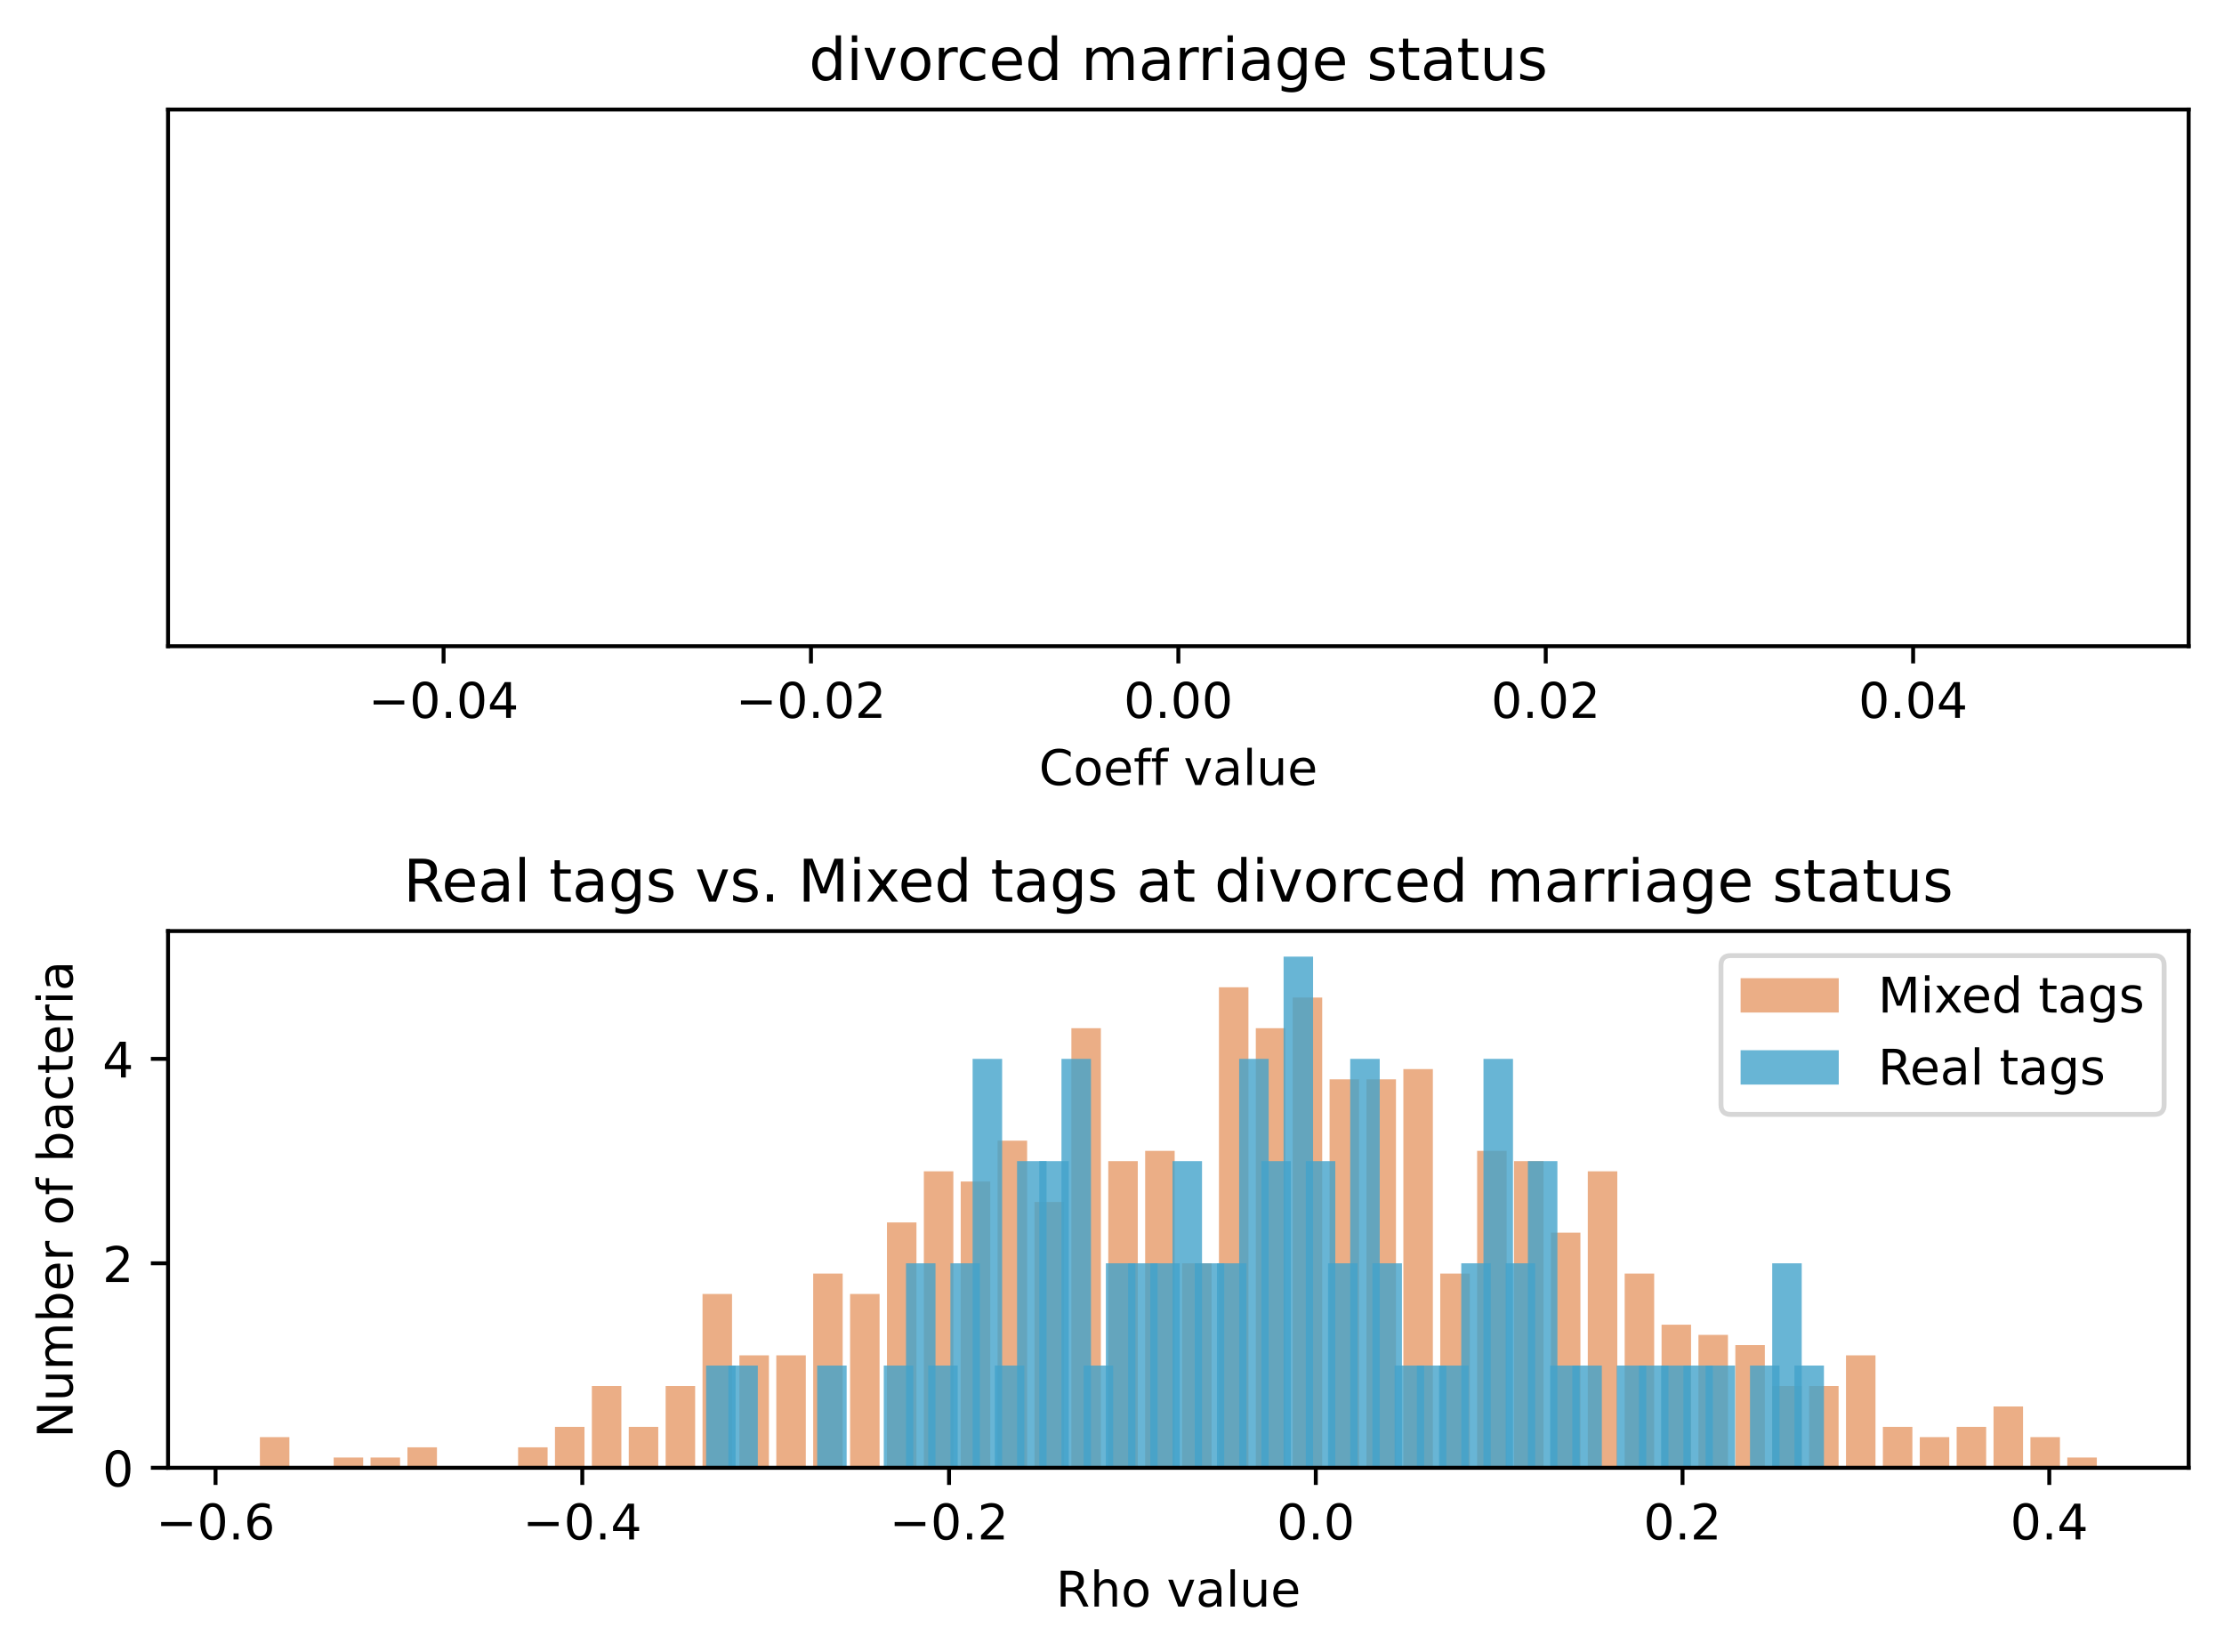 <?xml version="1.0" encoding="utf-8" standalone="no"?>
<!DOCTYPE svg PUBLIC "-//W3C//DTD SVG 1.1//EN"
  "http://www.w3.org/Graphics/SVG/1.1/DTD/svg11.dtd">
<!-- Created with matplotlib (https://matplotlib.org/) -->
<svg height="336.634pt" version="1.1" viewBox="0 0 453.171 336.634" width="453.171pt" xmlns="http://www.w3.org/2000/svg" xmlns:xlink="http://www.w3.org/1999/xlink">
 <defs>
  <style type="text/css">*{stroke-linecap:butt;stroke-linejoin:round;}</style>
 </defs>
 <g id="figure_1">
  <g id="patch_1">
   <path d="M 0 336.634 
L 453.171 336.634 
L 453.171 0 
L 0 0 
z
" style="fill:#ffffff;"/>
  </g>
  <g id="axes_1">
   <g id="patch_2">
    <path d="M 34.241 131.678 
L 445.971 131.678 
L 445.971 22.318 
L 34.241 22.318 
z
" style="fill:#ffffff;"/>
   </g>
   <g id="matplotlib.axis_1">
    <g id="xtick_1">
     <g id="line2d_1">
      <defs>
       <path d="M 0 0 
L 0 3.5 
" id="m84b5daeef3" style="stroke:#000000;stroke-width:0.8;"/>
      </defs>
      <g>
       <use style="stroke:#000000;stroke-width:0.8;" x="90.386" xlink:href="#m84b5daeef3" y="131.678"/>
      </g>
     </g>
     <g id="text_1">
      <!-- −0.04 -->
      <g transform="translate(75.063 146.277)scale(0.1 -0.1)">
       <defs>
        <path d="M 10.594 35.5 
L 73.188 35.5 
L 73.188 27.203 
L 10.594 27.203 
z
" id="DejaVuSans-8722"/>
        <path d="M 31.781 66.406 
Q 24.172 66.406 20.328 58.906 
Q 16.5 51.422 16.5 36.375 
Q 16.5 21.391 20.328 13.891 
Q 24.172 6.391 31.781 6.391 
Q 39.453 6.391 43.281 13.891 
Q 47.125 21.391 47.125 36.375 
Q 47.125 51.422 43.281 58.906 
Q 39.453 66.406 31.781 66.406 
z
M 31.781 74.219 
Q 44.047 74.219 50.516 64.516 
Q 56.984 54.828 56.984 36.375 
Q 56.984 17.969 50.516 8.266 
Q 44.047 -1.422 31.781 -1.422 
Q 19.531 -1.422 13.062 8.266 
Q 6.594 17.969 6.594 36.375 
Q 6.594 54.828 13.062 64.516 
Q 19.531 74.219 31.781 74.219 
z
" id="DejaVuSans-48"/>
        <path d="M 10.688 12.406 
L 21 12.406 
L 21 0 
L 10.688 0 
z
" id="DejaVuSans-46"/>
        <path d="M 37.797 64.312 
L 12.891 25.391 
L 37.797 25.391 
z
M 35.203 72.906 
L 47.609 72.906 
L 47.609 25.391 
L 58.016 25.391 
L 58.016 17.188 
L 47.609 17.188 
L 47.609 0 
L 37.797 0 
L 37.797 17.188 
L 4.891 17.188 
L 4.891 26.703 
z
" id="DejaVuSans-52"/>
       </defs>
       <use xlink:href="#DejaVuSans-8722"/>
       <use x="83.789" xlink:href="#DejaVuSans-48"/>
       <use x="147.412" xlink:href="#DejaVuSans-46"/>
       <use x="179.199" xlink:href="#DejaVuSans-48"/>
       <use x="242.822" xlink:href="#DejaVuSans-52"/>
      </g>
     </g>
    </g>
    <g id="xtick_2">
     <g id="line2d_2">
      <g>
       <use style="stroke:#000000;stroke-width:0.8;" x="165.246" xlink:href="#m84b5daeef3" y="131.678"/>
      </g>
     </g>
     <g id="text_2">
      <!-- −0.02 -->
      <g transform="translate(149.923 146.277)scale(0.1 -0.1)">
       <defs>
        <path d="M 19.188 8.297 
L 53.609 8.297 
L 53.609 0 
L 7.328 0 
L 7.328 8.297 
Q 12.938 14.109 22.625 23.891 
Q 32.328 33.688 34.812 36.531 
Q 39.547 41.844 41.422 45.531 
Q 43.312 49.219 43.312 52.781 
Q 43.312 58.594 39.234 62.25 
Q 35.156 65.922 28.609 65.922 
Q 23.969 65.922 18.812 64.312 
Q 13.672 62.703 7.812 59.422 
L 7.812 69.391 
Q 13.766 71.781 18.938 73 
Q 24.125 74.219 28.422 74.219 
Q 39.75 74.219 46.484 68.547 
Q 53.219 62.891 53.219 53.422 
Q 53.219 48.922 51.531 44.891 
Q 49.859 40.875 45.406 35.406 
Q 44.188 33.984 37.641 27.219 
Q 31.109 20.453 19.188 8.297 
z
" id="DejaVuSans-50"/>
       </defs>
       <use xlink:href="#DejaVuSans-8722"/>
       <use x="83.789" xlink:href="#DejaVuSans-48"/>
       <use x="147.412" xlink:href="#DejaVuSans-46"/>
       <use x="179.199" xlink:href="#DejaVuSans-48"/>
       <use x="242.822" xlink:href="#DejaVuSans-50"/>
      </g>
     </g>
    </g>
    <g id="xtick_3">
     <g id="line2d_3">
      <g>
       <use style="stroke:#000000;stroke-width:0.8;" x="240.106" xlink:href="#m84b5daeef3" y="131.678"/>
      </g>
     </g>
     <g id="text_3">
      <!-- 0.00 -->
      <g transform="translate(228.973 146.277)scale(0.1 -0.1)">
       <use xlink:href="#DejaVuSans-48"/>
       <use x="63.623" xlink:href="#DejaVuSans-46"/>
       <use x="95.41" xlink:href="#DejaVuSans-48"/>
       <use x="159.033" xlink:href="#DejaVuSans-48"/>
      </g>
     </g>
    </g>
    <g id="xtick_4">
     <g id="line2d_4">
      <g>
       <use style="stroke:#000000;stroke-width:0.8;" x="314.966" xlink:href="#m84b5daeef3" y="131.678"/>
      </g>
     </g>
     <g id="text_4">
      <!-- 0.02 -->
      <g transform="translate(303.833 146.277)scale(0.1 -0.1)">
       <use xlink:href="#DejaVuSans-48"/>
       <use x="63.623" xlink:href="#DejaVuSans-46"/>
       <use x="95.41" xlink:href="#DejaVuSans-48"/>
       <use x="159.033" xlink:href="#DejaVuSans-50"/>
      </g>
     </g>
    </g>
    <g id="xtick_5">
     <g id="line2d_5">
      <g>
       <use style="stroke:#000000;stroke-width:0.8;" x="389.826" xlink:href="#m84b5daeef3" y="131.678"/>
      </g>
     </g>
     <g id="text_5">
      <!-- 0.04 -->
      <g transform="translate(378.693 146.277)scale(0.1 -0.1)">
       <use xlink:href="#DejaVuSans-48"/>
       <use x="63.623" xlink:href="#DejaVuSans-46"/>
       <use x="95.41" xlink:href="#DejaVuSans-48"/>
       <use x="159.033" xlink:href="#DejaVuSans-52"/>
      </g>
     </g>
    </g>
    <g id="text_6">
     <!-- Coeff value -->
     <g transform="translate(211.711 159.955)scale(0.1 -0.1)">
      <defs>
       <path d="M 64.406 67.281 
L 64.406 56.891 
Q 59.422 61.531 53.781 63.812 
Q 48.141 66.109 41.797 66.109 
Q 29.297 66.109 22.656 58.469 
Q 16.016 50.828 16.016 36.375 
Q 16.016 21.969 22.656 14.328 
Q 29.297 6.688 41.797 6.688 
Q 48.141 6.688 53.781 8.984 
Q 59.422 11.281 64.406 15.922 
L 64.406 5.609 
Q 59.234 2.094 53.438 0.328 
Q 47.656 -1.422 41.219 -1.422 
Q 24.656 -1.422 15.125 8.703 
Q 5.609 18.844 5.609 36.375 
Q 5.609 53.953 15.125 64.078 
Q 24.656 74.219 41.219 74.219 
Q 47.75 74.219 53.531 72.484 
Q 59.328 70.75 64.406 67.281 
z
" id="DejaVuSans-67"/>
       <path d="M 30.609 48.391 
Q 23.391 48.391 19.188 42.75 
Q 14.984 37.109 14.984 27.297 
Q 14.984 17.484 19.156 11.844 
Q 23.344 6.203 30.609 6.203 
Q 37.797 6.203 41.984 11.859 
Q 46.188 17.531 46.188 27.297 
Q 46.188 37.016 41.984 42.703 
Q 37.797 48.391 30.609 48.391 
z
M 30.609 56 
Q 42.328 56 49.016 48.375 
Q 55.719 40.766 55.719 27.297 
Q 55.719 13.875 49.016 6.219 
Q 42.328 -1.422 30.609 -1.422 
Q 18.844 -1.422 12.172 6.219 
Q 5.516 13.875 5.516 27.297 
Q 5.516 40.766 12.172 48.375 
Q 18.844 56 30.609 56 
z
" id="DejaVuSans-111"/>
       <path d="M 56.203 29.594 
L 56.203 25.203 
L 14.891 25.203 
Q 15.484 15.922 20.484 11.062 
Q 25.484 6.203 34.422 6.203 
Q 39.594 6.203 44.453 7.469 
Q 49.312 8.734 54.109 11.281 
L 54.109 2.781 
Q 49.266 0.734 44.188 -0.344 
Q 39.109 -1.422 33.891 -1.422 
Q 20.797 -1.422 13.156 6.188 
Q 5.516 13.812 5.516 26.812 
Q 5.516 40.234 12.766 48.109 
Q 20.016 56 32.328 56 
Q 43.359 56 49.781 48.891 
Q 56.203 41.797 56.203 29.594 
z
M 47.219 32.234 
Q 47.125 39.594 43.094 43.984 
Q 39.062 48.391 32.422 48.391 
Q 24.906 48.391 20.391 44.141 
Q 15.875 39.891 15.188 32.172 
z
" id="DejaVuSans-101"/>
       <path d="M 37.109 75.984 
L 37.109 68.5 
L 28.516 68.5 
Q 23.688 68.5 21.797 66.547 
Q 19.922 64.594 19.922 59.516 
L 19.922 54.688 
L 34.719 54.688 
L 34.719 47.703 
L 19.922 47.703 
L 19.922 0 
L 10.891 0 
L 10.891 47.703 
L 2.297 47.703 
L 2.297 54.688 
L 10.891 54.688 
L 10.891 58.5 
Q 10.891 67.625 15.141 71.797 
Q 19.391 75.984 28.609 75.984 
z
" id="DejaVuSans-102"/>
       <path id="DejaVuSans-32"/>
       <path d="M 2.984 54.688 
L 12.5 54.688 
L 29.594 8.797 
L 46.688 54.688 
L 56.203 54.688 
L 35.688 0 
L 23.484 0 
z
" id="DejaVuSans-118"/>
       <path d="M 34.281 27.484 
Q 23.391 27.484 19.188 25 
Q 14.984 22.516 14.984 16.5 
Q 14.984 11.719 18.141 8.906 
Q 21.297 6.109 26.703 6.109 
Q 34.188 6.109 38.703 11.406 
Q 43.219 16.703 43.219 25.484 
L 43.219 27.484 
z
M 52.203 31.203 
L 52.203 0 
L 43.219 0 
L 43.219 8.297 
Q 40.141 3.328 35.547 0.953 
Q 30.953 -1.422 24.312 -1.422 
Q 15.922 -1.422 10.953 3.297 
Q 6 8.016 6 15.922 
Q 6 25.141 12.172 29.828 
Q 18.359 34.516 30.609 34.516 
L 43.219 34.516 
L 43.219 35.406 
Q 43.219 41.609 39.141 45 
Q 35.062 48.391 27.688 48.391 
Q 23 48.391 18.547 47.266 
Q 14.109 46.141 10.016 43.891 
L 10.016 52.203 
Q 14.938 54.109 19.578 55.047 
Q 24.219 56 28.609 56 
Q 40.484 56 46.344 49.844 
Q 52.203 43.703 52.203 31.203 
z
" id="DejaVuSans-97"/>
       <path d="M 9.422 75.984 
L 18.406 75.984 
L 18.406 0 
L 9.422 0 
z
" id="DejaVuSans-108"/>
       <path d="M 8.5 21.578 
L 8.5 54.688 
L 17.484 54.688 
L 17.484 21.922 
Q 17.484 14.156 20.5 10.266 
Q 23.531 6.391 29.594 6.391 
Q 36.859 6.391 41.078 11.031 
Q 45.312 15.672 45.312 23.688 
L 45.312 54.688 
L 54.297 54.688 
L 54.297 0 
L 45.312 0 
L 45.312 8.406 
Q 42.047 3.422 37.719 1 
Q 33.406 -1.422 27.688 -1.422 
Q 18.266 -1.422 13.375 4.438 
Q 8.5 10.297 8.5 21.578 
z
M 31.109 56 
z
" id="DejaVuSans-117"/>
      </defs>
      <use xlink:href="#DejaVuSans-67"/>
      <use x="69.824" xlink:href="#DejaVuSans-111"/>
      <use x="131.006" xlink:href="#DejaVuSans-101"/>
      <use x="192.529" xlink:href="#DejaVuSans-102"/>
      <use x="227.734" xlink:href="#DejaVuSans-102"/>
      <use x="262.939" xlink:href="#DejaVuSans-32"/>
      <use x="294.727" xlink:href="#DejaVuSans-118"/>
      <use x="353.906" xlink:href="#DejaVuSans-97"/>
      <use x="415.186" xlink:href="#DejaVuSans-108"/>
      <use x="442.969" xlink:href="#DejaVuSans-117"/>
      <use x="506.348" xlink:href="#DejaVuSans-101"/>
     </g>
    </g>
   </g>
   <g id="matplotlib.axis_2"/>
   <g id="patch_3">
    <path d="M 34.241 131.678 
L 34.241 22.318 
" style="fill:none;stroke:#000000;stroke-linecap:square;stroke-linejoin:miter;stroke-width:0.8;"/>
   </g>
   <g id="patch_4">
    <path d="M 445.971 131.678 
L 445.971 22.318 
" style="fill:none;stroke:#000000;stroke-linecap:square;stroke-linejoin:miter;stroke-width:0.8;"/>
   </g>
   <g id="patch_5">
    <path d="M 34.241 131.678 
L 445.971 131.678 
" style="fill:none;stroke:#000000;stroke-linecap:square;stroke-linejoin:miter;stroke-width:0.8;"/>
   </g>
   <g id="patch_6">
    <path d="M 34.241 22.318 
L 445.971 22.318 
" style="fill:none;stroke:#000000;stroke-linecap:square;stroke-linejoin:miter;stroke-width:0.8;"/>
   </g>
   <g id="text_7">
    <!-- divorced marriage status -->
    <g transform="translate(164.833 16.318)scale(0.12 -0.12)">
     <defs>
      <path d="M 45.406 46.391 
L 45.406 75.984 
L 54.391 75.984 
L 54.391 0 
L 45.406 0 
L 45.406 8.203 
Q 42.578 3.328 38.25 0.953 
Q 33.938 -1.422 27.875 -1.422 
Q 17.969 -1.422 11.734 6.484 
Q 5.516 14.406 5.516 27.297 
Q 5.516 40.188 11.734 48.094 
Q 17.969 56 27.875 56 
Q 33.938 56 38.25 53.625 
Q 42.578 51.266 45.406 46.391 
z
M 14.797 27.297 
Q 14.797 17.391 18.875 11.75 
Q 22.953 6.109 30.078 6.109 
Q 37.203 6.109 41.297 11.75 
Q 45.406 17.391 45.406 27.297 
Q 45.406 37.203 41.297 42.844 
Q 37.203 48.484 30.078 48.484 
Q 22.953 48.484 18.875 42.844 
Q 14.797 37.203 14.797 27.297 
z
" id="DejaVuSans-100"/>
      <path d="M 9.422 54.688 
L 18.406 54.688 
L 18.406 0 
L 9.422 0 
z
M 9.422 75.984 
L 18.406 75.984 
L 18.406 64.594 
L 9.422 64.594 
z
" id="DejaVuSans-105"/>
      <path d="M 41.109 46.297 
Q 39.594 47.172 37.812 47.578 
Q 36.031 48 33.891 48 
Q 26.266 48 22.188 43.047 
Q 18.109 38.094 18.109 28.812 
L 18.109 0 
L 9.078 0 
L 9.078 54.688 
L 18.109 54.688 
L 18.109 46.188 
Q 20.953 51.172 25.484 53.578 
Q 30.031 56 36.531 56 
Q 37.453 56 38.578 55.875 
Q 39.703 55.766 41.062 55.516 
z
" id="DejaVuSans-114"/>
      <path d="M 48.781 52.594 
L 48.781 44.188 
Q 44.969 46.297 41.141 47.344 
Q 37.312 48.391 33.406 48.391 
Q 24.656 48.391 19.812 42.844 
Q 14.984 37.312 14.984 27.297 
Q 14.984 17.281 19.812 11.734 
Q 24.656 6.203 33.406 6.203 
Q 37.312 6.203 41.141 7.25 
Q 44.969 8.297 48.781 10.406 
L 48.781 2.094 
Q 45.016 0.344 40.984 -0.531 
Q 36.969 -1.422 32.422 -1.422 
Q 20.062 -1.422 12.781 6.344 
Q 5.516 14.109 5.516 27.297 
Q 5.516 40.672 12.859 48.328 
Q 20.219 56 33.016 56 
Q 37.156 56 41.109 55.141 
Q 45.062 54.297 48.781 52.594 
z
" id="DejaVuSans-99"/>
      <path d="M 52 44.188 
Q 55.375 50.25 60.062 53.125 
Q 64.75 56 71.094 56 
Q 79.641 56 84.281 50.016 
Q 88.922 44.047 88.922 33.016 
L 88.922 0 
L 79.891 0 
L 79.891 32.719 
Q 79.891 40.578 77.094 44.375 
Q 74.312 48.188 68.609 48.188 
Q 61.625 48.188 57.562 43.547 
Q 53.516 38.922 53.516 30.906 
L 53.516 0 
L 44.484 0 
L 44.484 32.719 
Q 44.484 40.625 41.703 44.406 
Q 38.922 48.188 33.109 48.188 
Q 26.219 48.188 22.156 43.531 
Q 18.109 38.875 18.109 30.906 
L 18.109 0 
L 9.078 0 
L 9.078 54.688 
L 18.109 54.688 
L 18.109 46.188 
Q 21.188 51.219 25.484 53.609 
Q 29.781 56 35.688 56 
Q 41.656 56 45.828 52.969 
Q 50 49.953 52 44.188 
z
" id="DejaVuSans-109"/>
      <path d="M 45.406 27.984 
Q 45.406 37.75 41.375 43.109 
Q 37.359 48.484 30.078 48.484 
Q 22.859 48.484 18.828 43.109 
Q 14.797 37.75 14.797 27.984 
Q 14.797 18.266 18.828 12.891 
Q 22.859 7.516 30.078 7.516 
Q 37.359 7.516 41.375 12.891 
Q 45.406 18.266 45.406 27.984 
z
M 54.391 6.781 
Q 54.391 -7.172 48.188 -13.984 
Q 42 -20.797 29.203 -20.797 
Q 24.469 -20.797 20.266 -20.094 
Q 16.062 -19.391 12.109 -17.922 
L 12.109 -9.188 
Q 16.062 -11.328 19.922 -12.344 
Q 23.781 -13.375 27.781 -13.375 
Q 36.625 -13.375 41.016 -8.766 
Q 45.406 -4.156 45.406 5.172 
L 45.406 9.625 
Q 42.625 4.781 38.281 2.391 
Q 33.938 0 27.875 0 
Q 17.828 0 11.672 7.656 
Q 5.516 15.328 5.516 27.984 
Q 5.516 40.672 11.672 48.328 
Q 17.828 56 27.875 56 
Q 33.938 56 38.281 53.609 
Q 42.625 51.219 45.406 46.391 
L 45.406 54.688 
L 54.391 54.688 
z
" id="DejaVuSans-103"/>
      <path d="M 44.281 53.078 
L 44.281 44.578 
Q 40.484 46.531 36.375 47.5 
Q 32.281 48.484 27.875 48.484 
Q 21.188 48.484 17.844 46.438 
Q 14.5 44.391 14.5 40.281 
Q 14.5 37.156 16.891 35.375 
Q 19.281 33.594 26.516 31.984 
L 29.594 31.297 
Q 39.156 29.25 43.188 25.516 
Q 47.219 21.781 47.219 15.094 
Q 47.219 7.469 41.188 3.016 
Q 35.156 -1.422 24.609 -1.422 
Q 20.219 -1.422 15.453 -0.562 
Q 10.688 0.297 5.422 2 
L 5.422 11.281 
Q 10.406 8.688 15.234 7.391 
Q 20.062 6.109 24.812 6.109 
Q 31.156 6.109 34.562 8.281 
Q 37.984 10.453 37.984 14.406 
Q 37.984 18.062 35.516 20.016 
Q 33.062 21.969 24.703 23.781 
L 21.578 24.516 
Q 13.234 26.266 9.516 29.906 
Q 5.812 33.547 5.812 39.891 
Q 5.812 47.609 11.281 51.797 
Q 16.75 56 26.812 56 
Q 31.781 56 36.172 55.266 
Q 40.578 54.547 44.281 53.078 
z
" id="DejaVuSans-115"/>
      <path d="M 18.312 70.219 
L 18.312 54.688 
L 36.812 54.688 
L 36.812 47.703 
L 18.312 47.703 
L 18.312 18.016 
Q 18.312 11.328 20.141 9.422 
Q 21.969 7.516 27.594 7.516 
L 36.812 7.516 
L 36.812 0 
L 27.594 0 
Q 17.188 0 13.234 3.875 
Q 9.281 7.766 9.281 18.016 
L 9.281 47.703 
L 2.688 47.703 
L 2.688 54.688 
L 9.281 54.688 
L 9.281 70.219 
z
" id="DejaVuSans-116"/>
     </defs>
     <use xlink:href="#DejaVuSans-100"/>
     <use x="63.477" xlink:href="#DejaVuSans-105"/>
     <use x="91.26" xlink:href="#DejaVuSans-118"/>
     <use x="150.439" xlink:href="#DejaVuSans-111"/>
     <use x="211.621" xlink:href="#DejaVuSans-114"/>
     <use x="250.484" xlink:href="#DejaVuSans-99"/>
     <use x="305.465" xlink:href="#DejaVuSans-101"/>
     <use x="366.988" xlink:href="#DejaVuSans-100"/>
     <use x="430.465" xlink:href="#DejaVuSans-32"/>
     <use x="462.252" xlink:href="#DejaVuSans-109"/>
     <use x="559.664" xlink:href="#DejaVuSans-97"/>
     <use x="620.943" xlink:href="#DejaVuSans-114"/>
     <use x="660.307" xlink:href="#DejaVuSans-114"/>
     <use x="701.42" xlink:href="#DejaVuSans-105"/>
     <use x="729.203" xlink:href="#DejaVuSans-97"/>
     <use x="790.482" xlink:href="#DejaVuSans-103"/>
     <use x="853.959" xlink:href="#DejaVuSans-101"/>
     <use x="915.482" xlink:href="#DejaVuSans-32"/>
     <use x="947.27" xlink:href="#DejaVuSans-115"/>
     <use x="999.369" xlink:href="#DejaVuSans-116"/>
     <use x="1038.578" xlink:href="#DejaVuSans-97"/>
     <use x="1099.857" xlink:href="#DejaVuSans-116"/>
     <use x="1139.066" xlink:href="#DejaVuSans-117"/>
     <use x="1202.445" xlink:href="#DejaVuSans-115"/>
    </g>
   </g>
  </g>
  <g id="axes_2">
   <g id="patch_7">
    <path d="M 34.241 299.078 
L 445.971 299.078 
L 445.971 189.718 
L 34.241 189.718 
z
" style="fill:#ffffff;"/>
   </g>
   <g id="patch_8">
    <path clip-path="url(#p841cd13f4b)" d="M 52.956 299.078 
L 58.968 299.078 
L 58.968 292.829 
L 52.956 292.829 
z
" style="fill:#d95f0e;opacity:0.5;"/>
   </g>
   <g id="patch_9">
    <path clip-path="url(#p841cd13f4b)" d="M 60.472 299.078 
L 66.485 299.078 
L 66.485 299.078 
L 60.472 299.078 
z
" style="fill:#d95f0e;opacity:0.5;"/>
   </g>
   <g id="patch_10">
    <path clip-path="url(#p841cd13f4b)" d="M 67.988 299.078 
L 74.001 299.078 
L 74.001 296.995 
L 67.988 296.995 
z
" style="fill:#d95f0e;opacity:0.5;"/>
   </g>
   <g id="patch_11">
    <path clip-path="url(#p841cd13f4b)" d="M 75.504 299.078 
L 81.517 299.078 
L 81.517 296.995 
L 75.504 296.995 
z
" style="fill:#d95f0e;opacity:0.5;"/>
   </g>
   <g id="patch_12">
    <path clip-path="url(#p841cd13f4b)" d="M 83.02 299.078 
L 89.033 299.078 
L 89.033 294.912 
L 83.02 294.912 
z
" style="fill:#d95f0e;opacity:0.5;"/>
   </g>
   <g id="patch_13">
    <path clip-path="url(#p841cd13f4b)" d="M 90.536 299.078 
L 96.549 299.078 
L 96.549 299.078 
L 90.536 299.078 
z
" style="fill:#d95f0e;opacity:0.5;"/>
   </g>
   <g id="patch_14">
    <path clip-path="url(#p841cd13f4b)" d="M 98.052 299.078 
L 104.065 299.078 
L 104.065 299.078 
L 98.052 299.078 
z
" style="fill:#d95f0e;opacity:0.5;"/>
   </g>
   <g id="patch_15">
    <path clip-path="url(#p841cd13f4b)" d="M 105.568 299.078 
L 111.581 299.078 
L 111.581 294.912 
L 105.568 294.912 
z
" style="fill:#d95f0e;opacity:0.5;"/>
   </g>
   <g id="patch_16">
    <path clip-path="url(#p841cd13f4b)" d="M 113.084 299.078 
L 119.097 299.078 
L 119.097 290.746 
L 113.084 290.746 
z
" style="fill:#d95f0e;opacity:0.5;"/>
   </g>
   <g id="patch_17">
    <path clip-path="url(#p841cd13f4b)" d="M 120.6 299.078 
L 126.613 299.078 
L 126.613 282.414 
L 120.6 282.414 
z
" style="fill:#d95f0e;opacity:0.5;"/>
   </g>
   <g id="patch_18">
    <path clip-path="url(#p841cd13f4b)" d="M 128.116 299.078 
L 134.129 299.078 
L 134.129 290.746 
L 128.116 290.746 
z
" style="fill:#d95f0e;opacity:0.5;"/>
   </g>
   <g id="patch_19">
    <path clip-path="url(#p841cd13f4b)" d="M 135.632 299.078 
L 141.645 299.078 
L 141.645 282.414 
L 135.632 282.414 
z
" style="fill:#d95f0e;opacity:0.5;"/>
   </g>
   <g id="patch_20">
    <path clip-path="url(#p841cd13f4b)" d="M 143.148 299.078 
L 149.161 299.078 
L 149.161 263.666 
L 143.148 263.666 
z
" style="fill:#d95f0e;opacity:0.5;"/>
   </g>
   <g id="patch_21">
    <path clip-path="url(#p841cd13f4b)" d="M 150.664 299.078 
L 156.677 299.078 
L 156.677 276.165 
L 150.664 276.165 
z
" style="fill:#d95f0e;opacity:0.5;"/>
   </g>
   <g id="patch_22">
    <path clip-path="url(#p841cd13f4b)" d="M 158.181 299.078 
L 164.193 299.078 
L 164.193 276.165 
L 158.181 276.165 
z
" style="fill:#d95f0e;opacity:0.5;"/>
   </g>
   <g id="patch_23">
    <path clip-path="url(#p841cd13f4b)" d="M 165.697 299.078 
L 171.709 299.078 
L 171.709 259.5 
L 165.697 259.5 
z
" style="fill:#d95f0e;opacity:0.5;"/>
   </g>
   <g id="patch_24">
    <path clip-path="url(#p841cd13f4b)" d="M 173.213 299.078 
L 179.226 299.078 
L 179.226 263.666 
L 173.213 263.666 
z
" style="fill:#d95f0e;opacity:0.5;"/>
   </g>
   <g id="patch_25">
    <path clip-path="url(#p841cd13f4b)" d="M 180.729 299.078 
L 186.742 299.078 
L 186.742 249.085 
L 180.729 249.085 
z
" style="fill:#d95f0e;opacity:0.5;"/>
   </g>
   <g id="patch_26">
    <path clip-path="url(#p841cd13f4b)" d="M 188.245 299.078 
L 194.258 299.078 
L 194.258 238.67 
L 188.245 238.67 
z
" style="fill:#d95f0e;opacity:0.5;"/>
   </g>
   <g id="patch_27">
    <path clip-path="url(#p841cd13f4b)" d="M 195.761 299.078 
L 201.774 299.078 
L 201.774 240.753 
L 195.761 240.753 
z
" style="fill:#d95f0e;opacity:0.5;"/>
   </g>
   <g id="patch_28">
    <path clip-path="url(#p841cd13f4b)" d="M 203.277 299.078 
L 209.29 299.078 
L 209.29 232.421 
L 203.277 232.421 
z
" style="fill:#d95f0e;opacity:0.5;"/>
   </g>
   <g id="patch_29">
    <path clip-path="url(#p841cd13f4b)" d="M 210.793 299.078 
L 216.806 299.078 
L 216.806 244.919 
L 210.793 244.919 
z
" style="fill:#d95f0e;opacity:0.5;"/>
   </g>
   <g id="patch_30">
    <path clip-path="url(#p841cd13f4b)" d="M 218.309 299.078 
L 224.322 299.078 
L 224.322 209.507 
L 218.309 209.507 
z
" style="fill:#d95f0e;opacity:0.5;"/>
   </g>
   <g id="patch_31">
    <path clip-path="url(#p841cd13f4b)" d="M 225.825 299.078 
L 231.838 299.078 
L 231.838 236.587 
L 225.825 236.587 
z
" style="fill:#d95f0e;opacity:0.5;"/>
   </g>
   <g id="patch_32">
    <path clip-path="url(#p841cd13f4b)" d="M 233.341 299.078 
L 239.354 299.078 
L 239.354 234.504 
L 233.341 234.504 
z
" style="fill:#d95f0e;opacity:0.5;"/>
   </g>
   <g id="patch_33">
    <path clip-path="url(#p841cd13f4b)" d="M 240.857 299.078 
L 246.87 299.078 
L 246.87 257.417 
L 240.857 257.417 
z
" style="fill:#d95f0e;opacity:0.5;"/>
   </g>
   <g id="patch_34">
    <path clip-path="url(#p841cd13f4b)" d="M 248.373 299.078 
L 254.386 299.078 
L 254.386 201.175 
L 248.373 201.175 
z
" style="fill:#d95f0e;opacity:0.5;"/>
   </g>
   <g id="patch_35">
    <path clip-path="url(#p841cd13f4b)" d="M 255.889 299.078 
L 261.902 299.078 
L 261.902 209.507 
L 255.889 209.507 
z
" style="fill:#d95f0e;opacity:0.5;"/>
   </g>
   <g id="patch_36">
    <path clip-path="url(#p841cd13f4b)" d="M 263.405 299.078 
L 269.418 299.078 
L 269.418 203.258 
L 263.405 203.258 
z
" style="fill:#d95f0e;opacity:0.5;"/>
   </g>
   <g id="patch_37">
    <path clip-path="url(#p841cd13f4b)" d="M 270.921 299.078 
L 276.934 299.078 
L 276.934 219.922 
L 270.921 219.922 
z
" style="fill:#d95f0e;opacity:0.5;"/>
   </g>
   <g id="patch_38">
    <path clip-path="url(#p841cd13f4b)" d="M 278.438 299.078 
L 284.45 299.078 
L 284.45 219.922 
L 278.438 219.922 
z
" style="fill:#d95f0e;opacity:0.5;"/>
   </g>
   <g id="patch_39">
    <path clip-path="url(#p841cd13f4b)" d="M 285.954 299.078 
L 291.966 299.078 
L 291.966 217.839 
L 285.954 217.839 
z
" style="fill:#d95f0e;opacity:0.5;"/>
   </g>
   <g id="patch_40">
    <path clip-path="url(#p841cd13f4b)" d="M 293.47 299.078 
L 299.483 299.078 
L 299.483 259.5 
L 293.47 259.5 
z
" style="fill:#d95f0e;opacity:0.5;"/>
   </g>
   <g id="patch_41">
    <path clip-path="url(#p841cd13f4b)" d="M 300.986 299.078 
L 306.999 299.078 
L 306.999 234.504 
L 300.986 234.504 
z
" style="fill:#d95f0e;opacity:0.5;"/>
   </g>
   <g id="patch_42">
    <path clip-path="url(#p841cd13f4b)" d="M 308.502 299.078 
L 314.515 299.078 
L 314.515 236.587 
L 308.502 236.587 
z
" style="fill:#d95f0e;opacity:0.5;"/>
   </g>
   <g id="patch_43">
    <path clip-path="url(#p841cd13f4b)" d="M 316.018 299.078 
L 322.031 299.078 
L 322.031 251.168 
L 316.018 251.168 
z
" style="fill:#d95f0e;opacity:0.5;"/>
   </g>
   <g id="patch_44">
    <path clip-path="url(#p841cd13f4b)" d="M 323.534 299.078 
L 329.547 299.078 
L 329.547 238.67 
L 323.534 238.67 
z
" style="fill:#d95f0e;opacity:0.5;"/>
   </g>
   <g id="patch_45">
    <path clip-path="url(#p841cd13f4b)" d="M 331.05 299.078 
L 337.063 299.078 
L 337.063 259.5 
L 331.05 259.5 
z
" style="fill:#d95f0e;opacity:0.5;"/>
   </g>
   <g id="patch_46">
    <path clip-path="url(#p841cd13f4b)" d="M 338.566 299.078 
L 344.579 299.078 
L 344.579 269.915 
L 338.566 269.915 
z
" style="fill:#d95f0e;opacity:0.5;"/>
   </g>
   <g id="patch_47">
    <path clip-path="url(#p841cd13f4b)" d="M 346.082 299.078 
L 352.095 299.078 
L 352.095 271.999 
L 346.082 271.999 
z
" style="fill:#d95f0e;opacity:0.5;"/>
   </g>
   <g id="patch_48">
    <path clip-path="url(#p841cd13f4b)" d="M 353.598 299.078 
L 359.611 299.078 
L 359.611 274.082 
L 353.598 274.082 
z
" style="fill:#d95f0e;opacity:0.5;"/>
   </g>
   <g id="patch_49">
    <path clip-path="url(#p841cd13f4b)" d="M 361.114 299.078 
L 367.127 299.078 
L 367.127 282.414 
L 361.114 282.414 
z
" style="fill:#d95f0e;opacity:0.5;"/>
   </g>
   <g id="patch_50">
    <path clip-path="url(#p841cd13f4b)" d="M 368.63 299.078 
L 374.643 299.078 
L 374.643 282.414 
L 368.63 282.414 
z
" style="fill:#d95f0e;opacity:0.5;"/>
   </g>
   <g id="patch_51">
    <path clip-path="url(#p841cd13f4b)" d="M 376.146 299.078 
L 382.159 299.078 
L 382.159 276.165 
L 376.146 276.165 
z
" style="fill:#d95f0e;opacity:0.5;"/>
   </g>
   <g id="patch_52">
    <path clip-path="url(#p841cd13f4b)" d="M 383.662 299.078 
L 389.675 299.078 
L 389.675 290.746 
L 383.662 290.746 
z
" style="fill:#d95f0e;opacity:0.5;"/>
   </g>
   <g id="patch_53">
    <path clip-path="url(#p841cd13f4b)" d="M 391.179 299.078 
L 397.191 299.078 
L 397.191 292.829 
L 391.179 292.829 
z
" style="fill:#d95f0e;opacity:0.5;"/>
   </g>
   <g id="patch_54">
    <path clip-path="url(#p841cd13f4b)" d="M 398.695 299.078 
L 404.707 299.078 
L 404.707 290.746 
L 398.695 290.746 
z
" style="fill:#d95f0e;opacity:0.5;"/>
   </g>
   <g id="patch_55">
    <path clip-path="url(#p841cd13f4b)" d="M 406.211 299.078 
L 412.223 299.078 
L 412.223 286.58 
L 406.211 286.58 
z
" style="fill:#d95f0e;opacity:0.5;"/>
   </g>
   <g id="patch_56">
    <path clip-path="url(#p841cd13f4b)" d="M 413.727 299.078 
L 419.74 299.078 
L 419.74 292.829 
L 413.727 292.829 
z
" style="fill:#d95f0e;opacity:0.5;"/>
   </g>
   <g id="patch_57">
    <path clip-path="url(#p841cd13f4b)" d="M 421.243 299.078 
L 427.256 299.078 
L 427.256 296.995 
L 421.243 296.995 
z
" style="fill:#d95f0e;opacity:0.5;"/>
   </g>
   <g id="patch_58">
    <path clip-path="url(#p841cd13f4b)" d="M 143.876 299.078 
L 149.889 299.078 
L 149.889 278.248 
L 143.876 278.248 
z
" style="fill:#43a2ca;opacity:0.8;"/>
   </g>
   <g id="patch_59">
    <path clip-path="url(#p841cd13f4b)" d="M 148.402 299.078 
L 154.414 299.078 
L 154.414 278.248 
L 148.402 278.248 
z
" style="fill:#43a2ca;opacity:0.8;"/>
   </g>
   <g id="patch_60">
    <path clip-path="url(#p841cd13f4b)" d="M 152.927 299.078 
L 158.94 299.078 
L 158.94 299.078 
L 152.927 299.078 
z
" style="fill:#43a2ca;opacity:0.8;"/>
   </g>
   <g id="patch_61">
    <path clip-path="url(#p841cd13f4b)" d="M 157.453 299.078 
L 163.466 299.078 
L 163.466 299.078 
L 157.453 299.078 
z
" style="fill:#43a2ca;opacity:0.8;"/>
   </g>
   <g id="patch_62">
    <path clip-path="url(#p841cd13f4b)" d="M 161.979 299.078 
L 167.992 299.078 
L 167.992 299.078 
L 161.979 299.078 
z
" style="fill:#43a2ca;opacity:0.8;"/>
   </g>
   <g id="patch_63">
    <path clip-path="url(#p841cd13f4b)" d="M 166.505 299.078 
L 172.518 299.078 
L 172.518 278.248 
L 166.505 278.248 
z
" style="fill:#43a2ca;opacity:0.8;"/>
   </g>
   <g id="patch_64">
    <path clip-path="url(#p841cd13f4b)" d="M 171.031 299.078 
L 177.043 299.078 
L 177.043 299.078 
L 171.031 299.078 
z
" style="fill:#43a2ca;opacity:0.8;"/>
   </g>
   <g id="patch_65">
    <path clip-path="url(#p841cd13f4b)" d="M 175.556 299.078 
L 181.569 299.078 
L 181.569 299.078 
L 175.556 299.078 
z
" style="fill:#43a2ca;opacity:0.8;"/>
   </g>
   <g id="patch_66">
    <path clip-path="url(#p841cd13f4b)" d="M 180.082 299.078 
L 186.095 299.078 
L 186.095 278.248 
L 180.082 278.248 
z
" style="fill:#43a2ca;opacity:0.8;"/>
   </g>
   <g id="patch_67">
    <path clip-path="url(#p841cd13f4b)" d="M 184.608 299.078 
L 190.621 299.078 
L 190.621 257.417 
L 184.608 257.417 
z
" style="fill:#43a2ca;opacity:0.8;"/>
   </g>
   <g id="patch_68">
    <path clip-path="url(#p841cd13f4b)" d="M 189.134 299.078 
L 195.147 299.078 
L 195.147 278.248 
L 189.134 278.248 
z
" style="fill:#43a2ca;opacity:0.8;"/>
   </g>
   <g id="patch_69">
    <path clip-path="url(#p841cd13f4b)" d="M 193.66 299.078 
L 199.672 299.078 
L 199.672 257.417 
L 193.66 257.417 
z
" style="fill:#43a2ca;opacity:0.8;"/>
   </g>
   <g id="patch_70">
    <path clip-path="url(#p841cd13f4b)" d="M 198.185 299.078 
L 204.198 299.078 
L 204.198 215.756 
L 198.185 215.756 
z
" style="fill:#43a2ca;opacity:0.8;"/>
   </g>
   <g id="patch_71">
    <path clip-path="url(#p841cd13f4b)" d="M 202.711 299.078 
L 208.724 299.078 
L 208.724 278.248 
L 202.711 278.248 
z
" style="fill:#43a2ca;opacity:0.8;"/>
   </g>
   <g id="patch_72">
    <path clip-path="url(#p841cd13f4b)" d="M 207.237 299.078 
L 213.25 299.078 
L 213.25 236.587 
L 207.237 236.587 
z
" style="fill:#43a2ca;opacity:0.8;"/>
   </g>
   <g id="patch_73">
    <path clip-path="url(#p841cd13f4b)" d="M 211.763 299.078 
L 217.776 299.078 
L 217.776 236.587 
L 211.763 236.587 
z
" style="fill:#43a2ca;opacity:0.8;"/>
   </g>
   <g id="patch_74">
    <path clip-path="url(#p841cd13f4b)" d="M 216.289 299.078 
L 222.301 299.078 
L 222.301 215.756 
L 216.289 215.756 
z
" style="fill:#43a2ca;opacity:0.8;"/>
   </g>
   <g id="patch_75">
    <path clip-path="url(#p841cd13f4b)" d="M 220.814 299.078 
L 226.827 299.078 
L 226.827 278.248 
L 220.814 278.248 
z
" style="fill:#43a2ca;opacity:0.8;"/>
   </g>
   <g id="patch_76">
    <path clip-path="url(#p841cd13f4b)" d="M 225.34 299.078 
L 231.353 299.078 
L 231.353 257.417 
L 225.34 257.417 
z
" style="fill:#43a2ca;opacity:0.8;"/>
   </g>
   <g id="patch_77">
    <path clip-path="url(#p841cd13f4b)" d="M 229.866 299.078 
L 235.879 299.078 
L 235.879 257.417 
L 229.866 257.417 
z
" style="fill:#43a2ca;opacity:0.8;"/>
   </g>
   <g id="patch_78">
    <path clip-path="url(#p841cd13f4b)" d="M 234.392 299.078 
L 240.405 299.078 
L 240.405 257.417 
L 234.392 257.417 
z
" style="fill:#43a2ca;opacity:0.8;"/>
   </g>
   <g id="patch_79">
    <path clip-path="url(#p841cd13f4b)" d="M 238.918 299.078 
L 244.93 299.078 
L 244.93 236.587 
L 238.918 236.587 
z
" style="fill:#43a2ca;opacity:0.8;"/>
   </g>
   <g id="patch_80">
    <path clip-path="url(#p841cd13f4b)" d="M 243.443 299.078 
L 249.456 299.078 
L 249.456 257.417 
L 243.443 257.417 
z
" style="fill:#43a2ca;opacity:0.8;"/>
   </g>
   <g id="patch_81">
    <path clip-path="url(#p841cd13f4b)" d="M 247.969 299.078 
L 253.982 299.078 
L 253.982 257.417 
L 247.969 257.417 
z
" style="fill:#43a2ca;opacity:0.8;"/>
   </g>
   <g id="patch_82">
    <path clip-path="url(#p841cd13f4b)" d="M 252.495 299.078 
L 258.508 299.078 
L 258.508 215.756 
L 252.495 215.756 
z
" style="fill:#43a2ca;opacity:0.8;"/>
   </g>
   <g id="patch_83">
    <path clip-path="url(#p841cd13f4b)" d="M 257.021 299.078 
L 263.034 299.078 
L 263.034 236.587 
L 257.021 236.587 
z
" style="fill:#43a2ca;opacity:0.8;"/>
   </g>
   <g id="patch_84">
    <path clip-path="url(#p841cd13f4b)" d="M 261.547 299.078 
L 267.559 299.078 
L 267.559 194.926 
L 261.547 194.926 
z
" style="fill:#43a2ca;opacity:0.8;"/>
   </g>
   <g id="patch_85">
    <path clip-path="url(#p841cd13f4b)" d="M 266.072 299.078 
L 272.085 299.078 
L 272.085 236.587 
L 266.072 236.587 
z
" style="fill:#43a2ca;opacity:0.8;"/>
   </g>
   <g id="patch_86">
    <path clip-path="url(#p841cd13f4b)" d="M 270.598 299.078 
L 276.611 299.078 
L 276.611 257.417 
L 270.598 257.417 
z
" style="fill:#43a2ca;opacity:0.8;"/>
   </g>
   <g id="patch_87">
    <path clip-path="url(#p841cd13f4b)" d="M 275.124 299.078 
L 281.137 299.078 
L 281.137 215.756 
L 275.124 215.756 
z
" style="fill:#43a2ca;opacity:0.8;"/>
   </g>
   <g id="patch_88">
    <path clip-path="url(#p841cd13f4b)" d="M 279.65 299.078 
L 285.663 299.078 
L 285.663 257.417 
L 279.65 257.417 
z
" style="fill:#43a2ca;opacity:0.8;"/>
   </g>
   <g id="patch_89">
    <path clip-path="url(#p841cd13f4b)" d="M 284.176 299.078 
L 290.188 299.078 
L 290.188 278.248 
L 284.176 278.248 
z
" style="fill:#43a2ca;opacity:0.8;"/>
   </g>
   <g id="patch_90">
    <path clip-path="url(#p841cd13f4b)" d="M 288.701 299.078 
L 294.714 299.078 
L 294.714 278.248 
L 288.701 278.248 
z
" style="fill:#43a2ca;opacity:0.8;"/>
   </g>
   <g id="patch_91">
    <path clip-path="url(#p841cd13f4b)" d="M 293.227 299.078 
L 299.24 299.078 
L 299.24 278.248 
L 293.227 278.248 
z
" style="fill:#43a2ca;opacity:0.8;"/>
   </g>
   <g id="patch_92">
    <path clip-path="url(#p841cd13f4b)" d="M 297.753 299.078 
L 303.766 299.078 
L 303.766 257.417 
L 297.753 257.417 
z
" style="fill:#43a2ca;opacity:0.8;"/>
   </g>
   <g id="patch_93">
    <path clip-path="url(#p841cd13f4b)" d="M 302.279 299.078 
L 308.292 299.078 
L 308.292 215.756 
L 302.279 215.756 
z
" style="fill:#43a2ca;opacity:0.8;"/>
   </g>
   <g id="patch_94">
    <path clip-path="url(#p841cd13f4b)" d="M 306.805 299.078 
L 312.817 299.078 
L 312.817 257.417 
L 306.805 257.417 
z
" style="fill:#43a2ca;opacity:0.8;"/>
   </g>
   <g id="patch_95">
    <path clip-path="url(#p841cd13f4b)" d="M 311.33 299.078 
L 317.343 299.078 
L 317.343 236.587 
L 311.33 236.587 
z
" style="fill:#43a2ca;opacity:0.8;"/>
   </g>
   <g id="patch_96">
    <path clip-path="url(#p841cd13f4b)" d="M 315.856 299.078 
L 321.869 299.078 
L 321.869 278.248 
L 315.856 278.248 
z
" style="fill:#43a2ca;opacity:0.8;"/>
   </g>
   <g id="patch_97">
    <path clip-path="url(#p841cd13f4b)" d="M 320.382 299.078 
L 326.395 299.078 
L 326.395 278.248 
L 320.382 278.248 
z
" style="fill:#43a2ca;opacity:0.8;"/>
   </g>
   <g id="patch_98">
    <path clip-path="url(#p841cd13f4b)" d="M 324.908 299.078 
L 330.921 299.078 
L 330.921 299.078 
L 324.908 299.078 
z
" style="fill:#43a2ca;opacity:0.8;"/>
   </g>
   <g id="patch_99">
    <path clip-path="url(#p841cd13f4b)" d="M 329.434 299.078 
L 335.446 299.078 
L 335.446 278.248 
L 329.434 278.248 
z
" style="fill:#43a2ca;opacity:0.8;"/>
   </g>
   <g id="patch_100">
    <path clip-path="url(#p841cd13f4b)" d="M 333.959 299.078 
L 339.972 299.078 
L 339.972 278.248 
L 333.959 278.248 
z
" style="fill:#43a2ca;opacity:0.8;"/>
   </g>
   <g id="patch_101">
    <path clip-path="url(#p841cd13f4b)" d="M 338.485 299.078 
L 344.498 299.078 
L 344.498 278.248 
L 338.485 278.248 
z
" style="fill:#43a2ca;opacity:0.8;"/>
   </g>
   <g id="patch_102">
    <path clip-path="url(#p841cd13f4b)" d="M 343.011 299.078 
L 349.024 299.078 
L 349.024 278.248 
L 343.011 278.248 
z
" style="fill:#43a2ca;opacity:0.8;"/>
   </g>
   <g id="patch_103">
    <path clip-path="url(#p841cd13f4b)" d="M 347.537 299.078 
L 353.55 299.078 
L 353.55 278.248 
L 347.537 278.248 
z
" style="fill:#43a2ca;opacity:0.8;"/>
   </g>
   <g id="patch_104">
    <path clip-path="url(#p841cd13f4b)" d="M 352.063 299.078 
L 358.076 299.078 
L 358.076 299.078 
L 352.063 299.078 
z
" style="fill:#43a2ca;opacity:0.8;"/>
   </g>
   <g id="patch_105">
    <path clip-path="url(#p841cd13f4b)" d="M 356.588 299.078 
L 362.601 299.078 
L 362.601 278.248 
L 356.588 278.248 
z
" style="fill:#43a2ca;opacity:0.8;"/>
   </g>
   <g id="patch_106">
    <path clip-path="url(#p841cd13f4b)" d="M 361.114 299.078 
L 367.127 299.078 
L 367.127 257.417 
L 361.114 257.417 
z
" style="fill:#43a2ca;opacity:0.8;"/>
   </g>
   <g id="patch_107">
    <path clip-path="url(#p841cd13f4b)" d="M 365.64 299.078 
L 371.653 299.078 
L 371.653 278.248 
L 365.64 278.248 
z
" style="fill:#43a2ca;opacity:0.8;"/>
   </g>
   <g id="matplotlib.axis_3">
    <g id="xtick_6">
     <g id="line2d_6">
      <g>
       <use style="stroke:#000000;stroke-width:0.8;" x="43.921" xlink:href="#m84b5daeef3" y="299.078"/>
      </g>
     </g>
     <g id="text_8">
      <!-- −0.6 -->
      <g transform="translate(31.78 313.677)scale(0.1 -0.1)">
       <defs>
        <path d="M 33.016 40.375 
Q 26.375 40.375 22.484 35.828 
Q 18.609 31.297 18.609 23.391 
Q 18.609 15.531 22.484 10.953 
Q 26.375 6.391 33.016 6.391 
Q 39.656 6.391 43.531 10.953 
Q 47.406 15.531 47.406 23.391 
Q 47.406 31.297 43.531 35.828 
Q 39.656 40.375 33.016 40.375 
z
M 52.594 71.297 
L 52.594 62.312 
Q 48.875 64.062 45.094 64.984 
Q 41.312 65.922 37.594 65.922 
Q 27.828 65.922 22.672 59.328 
Q 17.531 52.734 16.797 39.406 
Q 19.672 43.656 24.016 45.922 
Q 28.375 48.188 33.594 48.188 
Q 44.578 48.188 50.953 41.516 
Q 57.328 34.859 57.328 23.391 
Q 57.328 12.156 50.688 5.359 
Q 44.047 -1.422 33.016 -1.422 
Q 20.359 -1.422 13.672 8.266 
Q 6.984 17.969 6.984 36.375 
Q 6.984 53.656 15.188 63.938 
Q 23.391 74.219 37.203 74.219 
Q 40.922 74.219 44.703 73.484 
Q 48.484 72.75 52.594 71.297 
z
" id="DejaVuSans-54"/>
       </defs>
       <use xlink:href="#DejaVuSans-8722"/>
       <use x="83.789" xlink:href="#DejaVuSans-48"/>
       <use x="147.412" xlink:href="#DejaVuSans-46"/>
       <use x="179.199" xlink:href="#DejaVuSans-54"/>
      </g>
     </g>
    </g>
    <g id="xtick_7">
     <g id="line2d_7">
      <g>
       <use style="stroke:#000000;stroke-width:0.8;" x="118.651" xlink:href="#m84b5daeef3" y="299.078"/>
      </g>
     </g>
     <g id="text_9">
      <!-- −0.4 -->
      <g transform="translate(106.509 313.677)scale(0.1 -0.1)">
       <use xlink:href="#DejaVuSans-8722"/>
       <use x="83.789" xlink:href="#DejaVuSans-48"/>
       <use x="147.412" xlink:href="#DejaVuSans-46"/>
       <use x="179.199" xlink:href="#DejaVuSans-52"/>
      </g>
     </g>
    </g>
    <g id="xtick_8">
     <g id="line2d_8">
      <g>
       <use style="stroke:#000000;stroke-width:0.8;" x="193.38" xlink:href="#m84b5daeef3" y="299.078"/>
      </g>
     </g>
     <g id="text_10">
      <!-- −0.2 -->
      <g transform="translate(181.238 313.677)scale(0.1 -0.1)">
       <use xlink:href="#DejaVuSans-8722"/>
       <use x="83.789" xlink:href="#DejaVuSans-48"/>
       <use x="147.412" xlink:href="#DejaVuSans-46"/>
       <use x="179.199" xlink:href="#DejaVuSans-50"/>
      </g>
     </g>
    </g>
    <g id="xtick_9">
     <g id="line2d_9">
      <g>
       <use style="stroke:#000000;stroke-width:0.8;" x="268.109" xlink:href="#m84b5daeef3" y="299.078"/>
      </g>
     </g>
     <g id="text_11">
      <!-- 0.0 -->
      <g transform="translate(260.157 313.677)scale(0.1 -0.1)">
       <use xlink:href="#DejaVuSans-48"/>
       <use x="63.623" xlink:href="#DejaVuSans-46"/>
       <use x="95.41" xlink:href="#DejaVuSans-48"/>
      </g>
     </g>
    </g>
    <g id="xtick_10">
     <g id="line2d_10">
      <g>
       <use style="stroke:#000000;stroke-width:0.8;" x="342.838" xlink:href="#m84b5daeef3" y="299.078"/>
      </g>
     </g>
     <g id="text_12">
      <!-- 0.2 -->
      <g transform="translate(334.887 313.677)scale(0.1 -0.1)">
       <use xlink:href="#DejaVuSans-48"/>
       <use x="63.623" xlink:href="#DejaVuSans-46"/>
       <use x="95.41" xlink:href="#DejaVuSans-50"/>
      </g>
     </g>
    </g>
    <g id="xtick_11">
     <g id="line2d_11">
      <g>
       <use style="stroke:#000000;stroke-width:0.8;" x="417.568" xlink:href="#m84b5daeef3" y="299.078"/>
      </g>
     </g>
     <g id="text_13">
      <!-- 0.4 -->
      <g transform="translate(409.616 313.677)scale(0.1 -0.1)">
       <use xlink:href="#DejaVuSans-48"/>
       <use x="63.623" xlink:href="#DejaVuSans-46"/>
       <use x="95.41" xlink:href="#DejaVuSans-52"/>
      </g>
     </g>
    </g>
    <g id="text_14">
     <!-- Rho value -->
     <g transform="translate(215.156 327.355)scale(0.1 -0.1)">
      <defs>
       <path d="M 44.391 34.188 
Q 47.562 33.109 50.562 29.594 
Q 53.562 26.078 56.594 19.922 
L 66.609 0 
L 56 0 
L 46.688 18.703 
Q 43.062 26.031 39.672 28.422 
Q 36.281 30.812 30.422 30.812 
L 19.672 30.812 
L 19.672 0 
L 9.812 0 
L 9.812 72.906 
L 32.078 72.906 
Q 44.578 72.906 50.734 67.672 
Q 56.891 62.453 56.891 51.906 
Q 56.891 45.016 53.688 40.469 
Q 50.484 35.938 44.391 34.188 
z
M 19.672 64.797 
L 19.672 38.922 
L 32.078 38.922 
Q 39.203 38.922 42.844 42.219 
Q 46.484 45.516 46.484 51.906 
Q 46.484 58.297 42.844 61.547 
Q 39.203 64.797 32.078 64.797 
z
" id="DejaVuSans-82"/>
       <path d="M 54.891 33.016 
L 54.891 0 
L 45.906 0 
L 45.906 32.719 
Q 45.906 40.484 42.875 44.328 
Q 39.844 48.188 33.797 48.188 
Q 26.516 48.188 22.312 43.547 
Q 18.109 38.922 18.109 30.906 
L 18.109 0 
L 9.078 0 
L 9.078 75.984 
L 18.109 75.984 
L 18.109 46.188 
Q 21.344 51.125 25.703 53.562 
Q 30.078 56 35.797 56 
Q 45.219 56 50.047 50.172 
Q 54.891 44.344 54.891 33.016 
z
" id="DejaVuSans-104"/>
      </defs>
      <use xlink:href="#DejaVuSans-82"/>
      <use x="69.482" xlink:href="#DejaVuSans-104"/>
      <use x="132.861" xlink:href="#DejaVuSans-111"/>
      <use x="194.043" xlink:href="#DejaVuSans-32"/>
      <use x="225.83" xlink:href="#DejaVuSans-118"/>
      <use x="285.01" xlink:href="#DejaVuSans-97"/>
      <use x="346.289" xlink:href="#DejaVuSans-108"/>
      <use x="374.072" xlink:href="#DejaVuSans-117"/>
      <use x="437.451" xlink:href="#DejaVuSans-101"/>
     </g>
    </g>
   </g>
   <g id="matplotlib.axis_4">
    <g id="ytick_1">
     <g id="line2d_12">
      <defs>
       <path d="M 0 0 
L -3.5 0 
" id="mecfeb21fe2" style="stroke:#000000;stroke-width:0.8;"/>
      </defs>
      <g>
       <use style="stroke:#000000;stroke-width:0.8;" x="34.241" xlink:href="#mecfeb21fe2" y="299.078"/>
      </g>
     </g>
     <g id="text_15">
      <!-- 0 -->
      <g transform="translate(20.878 302.877)scale(0.1 -0.1)">
       <use xlink:href="#DejaVuSans-48"/>
      </g>
     </g>
    </g>
    <g id="ytick_2">
     <g id="line2d_13">
      <g>
       <use style="stroke:#000000;stroke-width:0.8;" x="34.241" xlink:href="#mecfeb21fe2" y="257.417"/>
      </g>
     </g>
     <g id="text_16">
      <!-- 2 -->
      <g transform="translate(20.878 261.216)scale(0.1 -0.1)">
       <use xlink:href="#DejaVuSans-50"/>
      </g>
     </g>
    </g>
    <g id="ytick_3">
     <g id="line2d_14">
      <g>
       <use style="stroke:#000000;stroke-width:0.8;" x="34.241" xlink:href="#mecfeb21fe2" y="215.756"/>
      </g>
     </g>
     <g id="text_17">
      <!-- 4 -->
      <g transform="translate(20.878 219.555)scale(0.1 -0.1)">
       <use xlink:href="#DejaVuSans-52"/>
      </g>
     </g>
    </g>
    <g id="text_18">
     <!-- Number of bacteria -->
     <g transform="translate(14.798 293.015)rotate(-90)scale(0.1 -0.1)">
      <defs>
       <path d="M 9.812 72.906 
L 23.094 72.906 
L 55.422 11.922 
L 55.422 72.906 
L 64.984 72.906 
L 64.984 0 
L 51.703 0 
L 19.391 60.984 
L 19.391 0 
L 9.812 0 
z
" id="DejaVuSans-78"/>
       <path d="M 48.688 27.297 
Q 48.688 37.203 44.609 42.844 
Q 40.531 48.484 33.406 48.484 
Q 26.266 48.484 22.188 42.844 
Q 18.109 37.203 18.109 27.297 
Q 18.109 17.391 22.188 11.75 
Q 26.266 6.109 33.406 6.109 
Q 40.531 6.109 44.609 11.75 
Q 48.688 17.391 48.688 27.297 
z
M 18.109 46.391 
Q 20.953 51.266 25.266 53.625 
Q 29.594 56 35.594 56 
Q 45.562 56 51.781 48.094 
Q 58.016 40.188 58.016 27.297 
Q 58.016 14.406 51.781 6.484 
Q 45.562 -1.422 35.594 -1.422 
Q 29.594 -1.422 25.266 0.953 
Q 20.953 3.328 18.109 8.203 
L 18.109 0 
L 9.078 0 
L 9.078 75.984 
L 18.109 75.984 
z
" id="DejaVuSans-98"/>
      </defs>
      <use xlink:href="#DejaVuSans-78"/>
      <use x="74.805" xlink:href="#DejaVuSans-117"/>
      <use x="138.184" xlink:href="#DejaVuSans-109"/>
      <use x="235.596" xlink:href="#DejaVuSans-98"/>
      <use x="299.072" xlink:href="#DejaVuSans-101"/>
      <use x="360.596" xlink:href="#DejaVuSans-114"/>
      <use x="401.709" xlink:href="#DejaVuSans-32"/>
      <use x="433.496" xlink:href="#DejaVuSans-111"/>
      <use x="494.678" xlink:href="#DejaVuSans-102"/>
      <use x="529.883" xlink:href="#DejaVuSans-32"/>
      <use x="561.67" xlink:href="#DejaVuSans-98"/>
      <use x="625.146" xlink:href="#DejaVuSans-97"/>
      <use x="686.426" xlink:href="#DejaVuSans-99"/>
      <use x="741.406" xlink:href="#DejaVuSans-116"/>
      <use x="780.615" xlink:href="#DejaVuSans-101"/>
      <use x="842.139" xlink:href="#DejaVuSans-114"/>
      <use x="883.252" xlink:href="#DejaVuSans-105"/>
      <use x="911.035" xlink:href="#DejaVuSans-97"/>
     </g>
    </g>
   </g>
   <g id="patch_108">
    <path d="M 34.241 299.078 
L 34.241 189.718 
" style="fill:none;stroke:#000000;stroke-linecap:square;stroke-linejoin:miter;stroke-width:0.8;"/>
   </g>
   <g id="patch_109">
    <path d="M 445.971 299.078 
L 445.971 189.718 
" style="fill:none;stroke:#000000;stroke-linecap:square;stroke-linejoin:miter;stroke-width:0.8;"/>
   </g>
   <g id="patch_110">
    <path d="M 34.241 299.078 
L 445.971 299.078 
" style="fill:none;stroke:#000000;stroke-linecap:square;stroke-linejoin:miter;stroke-width:0.8;"/>
   </g>
   <g id="patch_111">
    <path d="M 34.241 189.718 
L 445.971 189.718 
" style="fill:none;stroke:#000000;stroke-linecap:square;stroke-linejoin:miter;stroke-width:0.8;"/>
   </g>
   <g id="text_19">
    <!-- Real tags vs. Mixed tags at divorced marriage status -->
    <g transform="translate(82.208 183.718)scale(0.12 -0.12)">
     <defs>
      <path d="M 9.812 72.906 
L 24.516 72.906 
L 43.109 23.297 
L 61.812 72.906 
L 76.516 72.906 
L 76.516 0 
L 66.891 0 
L 66.891 64.016 
L 48.094 14.016 
L 38.188 14.016 
L 19.391 64.016 
L 19.391 0 
L 9.812 0 
z
" id="DejaVuSans-77"/>
      <path d="M 54.891 54.688 
L 35.109 28.078 
L 55.906 0 
L 45.312 0 
L 29.391 21.484 
L 13.484 0 
L 2.875 0 
L 24.125 28.609 
L 4.688 54.688 
L 15.281 54.688 
L 29.781 35.203 
L 44.281 54.688 
z
" id="DejaVuSans-120"/>
     </defs>
     <use xlink:href="#DejaVuSans-82"/>
     <use x="64.982" xlink:href="#DejaVuSans-101"/>
     <use x="126.506" xlink:href="#DejaVuSans-97"/>
     <use x="187.785" xlink:href="#DejaVuSans-108"/>
     <use x="215.568" xlink:href="#DejaVuSans-32"/>
     <use x="247.355" xlink:href="#DejaVuSans-116"/>
     <use x="286.564" xlink:href="#DejaVuSans-97"/>
     <use x="347.844" xlink:href="#DejaVuSans-103"/>
     <use x="411.32" xlink:href="#DejaVuSans-115"/>
     <use x="463.42" xlink:href="#DejaVuSans-32"/>
     <use x="495.207" xlink:href="#DejaVuSans-118"/>
     <use x="554.387" xlink:href="#DejaVuSans-115"/>
     <use x="606.486" xlink:href="#DejaVuSans-46"/>
     <use x="638.273" xlink:href="#DejaVuSans-32"/>
     <use x="670.061" xlink:href="#DejaVuSans-77"/>
     <use x="756.34" xlink:href="#DejaVuSans-105"/>
     <use x="784.123" xlink:href="#DejaVuSans-120"/>
     <use x="840.178" xlink:href="#DejaVuSans-101"/>
     <use x="901.701" xlink:href="#DejaVuSans-100"/>
     <use x="965.178" xlink:href="#DejaVuSans-32"/>
     <use x="996.965" xlink:href="#DejaVuSans-116"/>
     <use x="1036.174" xlink:href="#DejaVuSans-97"/>
     <use x="1097.453" xlink:href="#DejaVuSans-103"/>
     <use x="1160.93" xlink:href="#DejaVuSans-115"/>
     <use x="1213.029" xlink:href="#DejaVuSans-32"/>
     <use x="1244.816" xlink:href="#DejaVuSans-97"/>
     <use x="1306.096" xlink:href="#DejaVuSans-116"/>
     <use x="1345.305" xlink:href="#DejaVuSans-32"/>
     <use x="1377.092" xlink:href="#DejaVuSans-100"/>
     <use x="1440.568" xlink:href="#DejaVuSans-105"/>
     <use x="1468.352" xlink:href="#DejaVuSans-118"/>
     <use x="1527.531" xlink:href="#DejaVuSans-111"/>
     <use x="1588.713" xlink:href="#DejaVuSans-114"/>
     <use x="1627.576" xlink:href="#DejaVuSans-99"/>
     <use x="1682.557" xlink:href="#DejaVuSans-101"/>
     <use x="1744.08" xlink:href="#DejaVuSans-100"/>
     <use x="1807.557" xlink:href="#DejaVuSans-32"/>
     <use x="1839.344" xlink:href="#DejaVuSans-109"/>
     <use x="1936.756" xlink:href="#DejaVuSans-97"/>
     <use x="1998.035" xlink:href="#DejaVuSans-114"/>
     <use x="2037.398" xlink:href="#DejaVuSans-114"/>
     <use x="2078.512" xlink:href="#DejaVuSans-105"/>
     <use x="2106.295" xlink:href="#DejaVuSans-97"/>
     <use x="2167.574" xlink:href="#DejaVuSans-103"/>
     <use x="2231.051" xlink:href="#DejaVuSans-101"/>
     <use x="2292.574" xlink:href="#DejaVuSans-32"/>
     <use x="2324.361" xlink:href="#DejaVuSans-115"/>
     <use x="2376.461" xlink:href="#DejaVuSans-116"/>
     <use x="2415.67" xlink:href="#DejaVuSans-97"/>
     <use x="2476.949" xlink:href="#DejaVuSans-116"/>
     <use x="2516.158" xlink:href="#DejaVuSans-117"/>
     <use x="2579.537" xlink:href="#DejaVuSans-115"/>
    </g>
   </g>
   <g id="legend_1">
    <g id="patch_112">
     <path d="M 352.672 227.074 
L 438.971 227.074 
Q 440.971 227.074 440.971 225.074 
L 440.971 196.718 
Q 440.971 194.718 438.971 194.718 
L 352.672 194.718 
Q 350.672 194.718 350.672 196.718 
L 350.672 225.074 
Q 350.672 227.074 352.672 227.074 
z
" style="fill:#ffffff;opacity:0.8;stroke:#cccccc;stroke-linejoin:miter;"/>
    </g>
    <g id="patch_113">
     <path d="M 354.672 206.317 
L 374.672 206.317 
L 374.672 199.317 
L 354.672 199.317 
z
" style="fill:#d95f0e;opacity:0.5;"/>
    </g>
    <g id="text_20">
     <!-- Mixed tags -->
     <g transform="translate(382.672 206.317)scale(0.1 -0.1)">
      <use xlink:href="#DejaVuSans-77"/>
      <use x="86.279" xlink:href="#DejaVuSans-105"/>
      <use x="114.062" xlink:href="#DejaVuSans-120"/>
      <use x="170.117" xlink:href="#DejaVuSans-101"/>
      <use x="231.641" xlink:href="#DejaVuSans-100"/>
      <use x="295.117" xlink:href="#DejaVuSans-32"/>
      <use x="326.904" xlink:href="#DejaVuSans-116"/>
      <use x="366.113" xlink:href="#DejaVuSans-97"/>
      <use x="427.393" xlink:href="#DejaVuSans-103"/>
      <use x="490.869" xlink:href="#DejaVuSans-115"/>
     </g>
    </g>
    <g id="patch_114">
     <path d="M 354.672 220.995 
L 374.672 220.995 
L 374.672 213.995 
L 354.672 213.995 
z
" style="fill:#43a2ca;opacity:0.8;"/>
    </g>
    <g id="text_21">
     <!-- Real tags -->
     <g transform="translate(382.672 220.995)scale(0.1 -0.1)">
      <use xlink:href="#DejaVuSans-82"/>
      <use x="64.982" xlink:href="#DejaVuSans-101"/>
      <use x="126.506" xlink:href="#DejaVuSans-97"/>
      <use x="187.785" xlink:href="#DejaVuSans-108"/>
      <use x="215.568" xlink:href="#DejaVuSans-32"/>
      <use x="247.355" xlink:href="#DejaVuSans-116"/>
      <use x="286.564" xlink:href="#DejaVuSans-97"/>
      <use x="347.844" xlink:href="#DejaVuSans-103"/>
      <use x="411.32" xlink:href="#DejaVuSans-115"/>
     </g>
    </g>
   </g>
  </g>
 </g>
 <defs>
  <clipPath id="p841cd13f4b">
   <rect height="109.36" width="411.73" x="34.241" y="189.718"/>
  </clipPath>
 </defs>
</svg>
